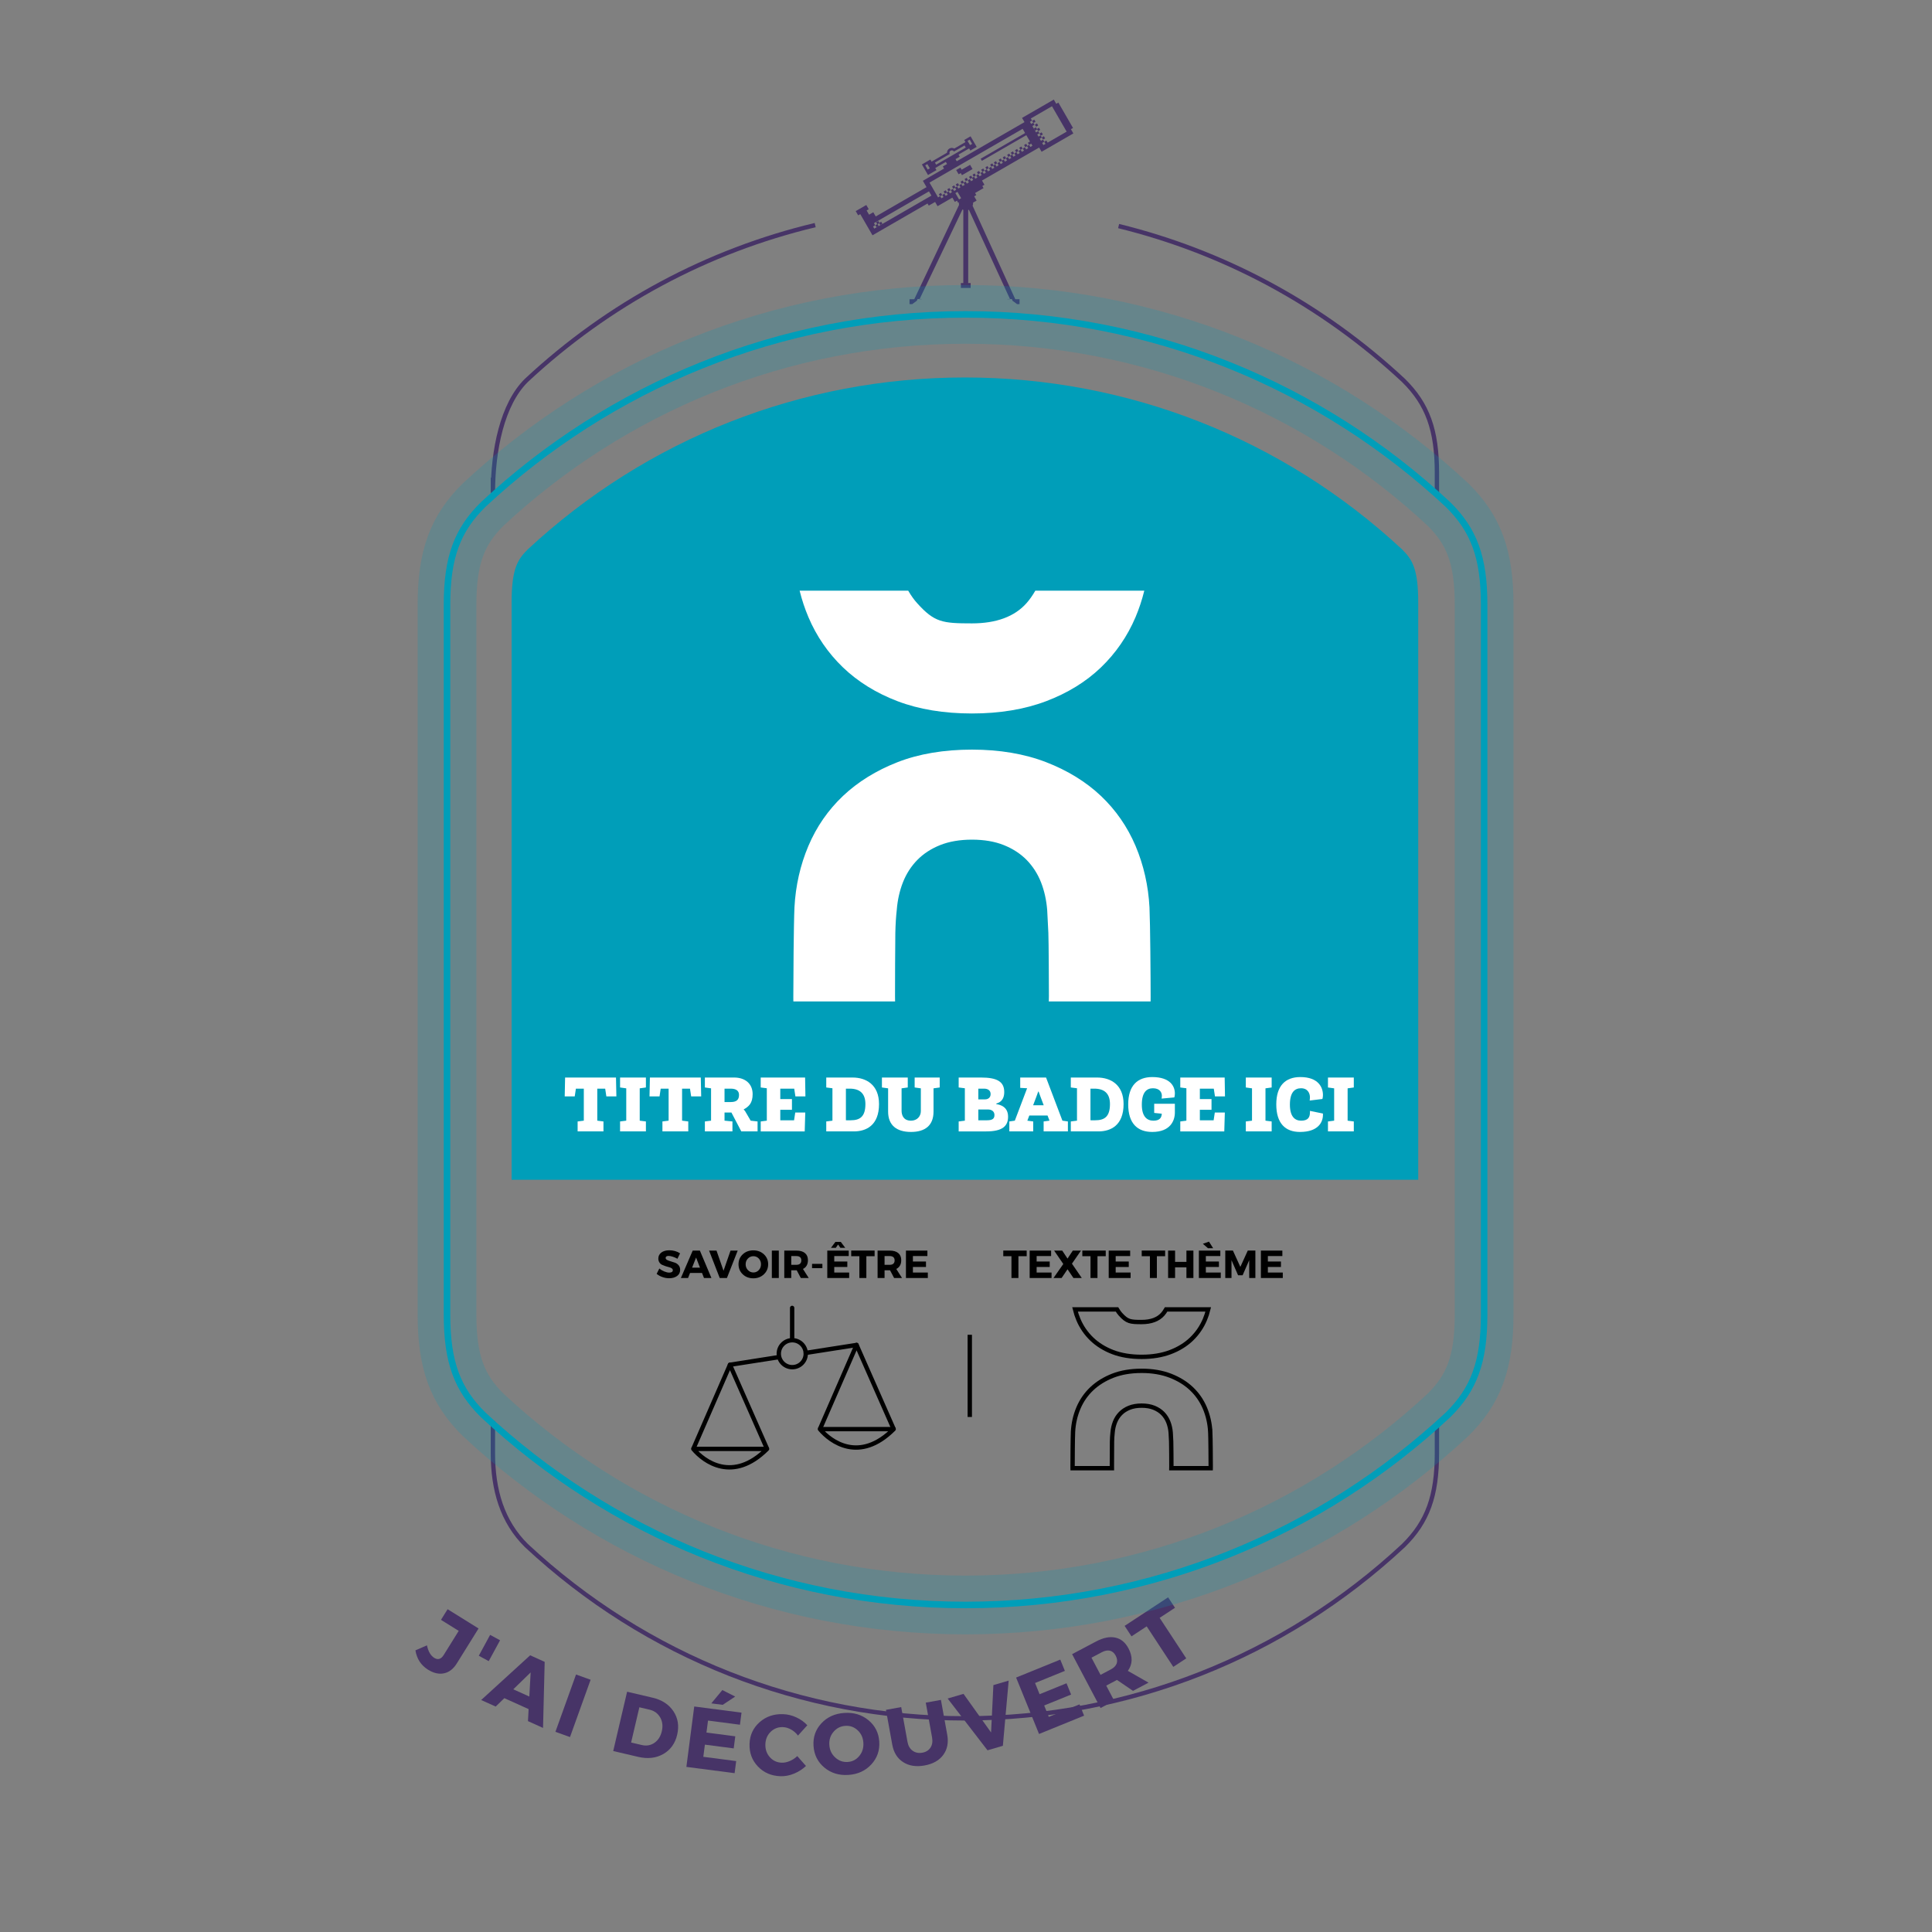 <?xml version="1.0" encoding="UTF-8" standalone="no"?>
<svg xmlns:dc="http://purl.org/dc/elements/1.1/"
  xmlns:cc="http://creativecommons.org/ns#"
  xmlns:rdf="http://www.w3.org/1999/02/22-rdf-syntax-ns#"
  xmlns:svg="http://www.w3.org/2000/svg"
  xmlns="http://www.w3.org/2000/svg"
  xmlns:xlink="http://www.w3.org/1999/xlink" version="1.1" x="0px" y="0px" width="100%" height="100%" viewBox="0 0 888.189 888.189" enable-background="new 0 0 850.394 841.89" xml:space="preserve" id="svg2303">
  <rect x="0" y="0" width="888.189" height="888.189" fill="#808080" stroke="none"/>
  <defs id="defs2307">
    <linearGradient y2="116.817" x2="420.564" y1="116.817" x1="257.767" gradientUnits="userSpaceOnUse" id="SVGID_1_">
      <stop id="stop2215" style="stop-color:#FFFFFF" offset="0" />
      <stop id="stop2217" style="stop-color:#8D7D9F" offset="0.452" />
      <stop id="stop2219" style="stop-color:#473467" offset="1" />
    </linearGradient>
    <linearGradient gradientTransform="matrix(-1,0,0,1,1066.576,0)" y2="116.817" x2="634.81" y1="116.817" x1="472.013" gradientUnits="userSpaceOnUse" id="SVGID_2_">
      <stop id="stop2224" style="stop-color:#FFFFFF" offset="0" />
      <stop id="stop2226" style="stop-color:#8D7D9F" offset="0.452" />
      <stop id="stop2228" style="stop-color:#473467" offset="1" />
    </linearGradient>
    <clipPath id="SVGID_2_-4">
      <use height="100%" width="100%" y="0" x="0" xlink:href="#SVGID_1_-0" overflow="visible" id="use122" />
    </clipPath>
    <clipPath id="SVGID_4_">
      <use height="100%" width="100%" y="0" x="0" xlink:href="#SVGID_3_" overflow="visible" id="use132" />
    </clipPath>
    <path id="SVGID_1_-0" d="m 404.664,50.394 c 1.172,3.438 3.039,6.252 4.836,8.439 l -19.805,17.313 c -3.164,-1.836 -6.135,-4.258 -8.674,-7.969 l -13.156,3.746 c 0,0 -1.5,20.816 0.125,20.816 1.625,0 20.75,-1.5 22,-1.5 1.25,0 37.625,-22.125 37.625,-22.125 l 13.875,-38 c 0,0 -0.625,-12.084 -1,-12.291 -0.375,-0.209 -36.375,17.006 -36.375,17.006 z" />
    <path id="SVGID_3_" d="m 453.475,81.825 c 1.949,-1.783 5.014,-5.445 6.551,-8.467 l 18.717,21.805 0.957,1.021 c -2.836,3.092 -6.361,5.285 -9.527,6.563 l 4.693,17.242 13.125,9.75 0.375,-10.625 c 0,0 -5.125,-47.875 -5.375,-48.25 -0.25,-0.375 -24.334,-23.75 -24.334,-23.75 0,0 -13.166,1.125 -13.166,1.5 0,0.375 -9.506,10 -9.506,10 l 5.662,19.625 z" />
    <clipPath id="SVGID_2_-4-8">
      <use id="use122-9" overflow="visible" xlink:href="#SVGID_1_-0" x="0" y="0" width="100%" height="100%" />
    </clipPath>
    <clipPath id="SVGID_4_-4">
      <use id="use132-1" overflow="visible" xlink:href="#SVGID_3_" x="0" y="0" width="100%" height="100%" />
    </clipPath>
    <path d="m 404.664,50.394 c 1.172,3.438 3.039,6.252 4.836,8.439 l -19.805,17.313 c -3.164,-1.836 -6.135,-4.258 -8.674,-7.969 l -13.156,3.746 c 0,0 -1.5,20.816 0.125,20.816 1.625,0 20.75,-1.5 22,-1.5 1.25,0 37.625,-22.125 37.625,-22.125 l 13.875,-38 c 0,0 -0.625,-12.084 -1,-12.291 -0.375,-0.209 -36.375,17.006 -36.375,17.006 z" id="path300" />
    <path d="m 453.475,81.825 c 1.949,-1.783 5.014,-5.445 6.551,-8.467 l 18.717,21.805 0.957,1.021 c -2.836,3.092 -6.361,5.285 -9.527,6.563 l 4.693,17.242 13.125,9.75 0.375,-10.625 c 0,0 -5.125,-47.875 -5.375,-48.25 -0.25,-0.375 -24.334,-23.75 -24.334,-23.75 0,0 -13.166,1.125 -13.166,1.5 0,0.375 -9.506,10 -9.506,10 l 5.662,19.625 z" id="path307" />
    <linearGradient y2="34.083" x2="419.225" y1="34.083" x1="256.428" gradientUnits="userSpaceOnUse" id="SVGID_1_-1" gradientTransform="translate(-0.529,-24.95)">
      <stop id="stop95" style="stop-color:#FFFFFF" offset="0" />
      <stop id="stop97" style="stop-color:#8D7D9F" offset="0.452" />
      <stop id="stop99" style="stop-color:#473467" offset="1" />
    </linearGradient>
    <linearGradient gradientTransform="matrix(-1,0,0,1,1066.047,-24.95)" y2="34.083" x2="636.148" y1="34.083" x1="473.352" gradientUnits="userSpaceOnUse" id="SVGID_2_-1">
      <stop id="stop104" style="stop-color:#FFFFFF" offset="0" />
      <stop id="stop106" style="stop-color:#8D7D9F" offset="0.452" />
      <stop id="stop108" style="stop-color:#473467" offset="1" />
    </linearGradient>
    <linearGradient gradientTransform="translate(-0.529,-24.95)" id="SVGID_1_-1-5" gradientUnits="userSpaceOnUse" x1="256.428" y1="34.083" x2="419.225" y2="34.083">
      <stop offset="0" style="stop-color:#FFFFFF" id="stop95-6" />
      <stop offset="0.452" style="stop-color:#8D7D9F" id="stop97-9" />
      <stop offset="1" style="stop-color:#473467" id="stop99-4" />
    </linearGradient>
    <linearGradient id="SVGID_2_-1-0" gradientUnits="userSpaceOnUse" x1="473.352" y1="34.083" x2="636.148" y2="34.083" gradientTransform="matrix(-1,0,0,1,1066.047,-24.95)">
      <stop offset="0" style="stop-color:#FFFFFF" id="stop104-4" />
      <stop offset="0.452" style="stop-color:#8D7D9F" id="stop106-9" />
      <stop offset="1" style="stop-color:#473467" id="stop108-8" />
    </linearGradient>
    <linearGradient gradientTransform="translate(0,-6)" id="SVGID_1_-6" gradientUnits="userSpaceOnUse" x1="275.5" y1="42.818" x2="438.297" y2="42.818">
      <stop offset="0" style="stop-color:#FFFFFF" id="stop111" />
      <stop offset="0.452" style="stop-color:#8D7D9F" id="stop113" />
      <stop offset="1" style="stop-color:#473467" id="stop115" />
    </linearGradient>
    <linearGradient id="SVGID_2_-2" gradientUnits="userSpaceOnUse" x1="482.625" y1="42.818" x2="645.422" y2="42.818" gradientTransform="matrix(-1,0,0,1,1094.923,-6)">
      <stop offset="0" style="stop-color:#FFFFFF" id="stop120" />
      <stop offset="0.452" style="stop-color:#8D7D9F" id="stop122" />
      <stop offset="1" style="stop-color:#473467" id="stop124" />
    </linearGradient>
    <linearGradient y2="42.818" x2="438.297" y1="42.818" x1="275.5" gradientUnits="userSpaceOnUse" id="SVGID_1_-6-5" gradientTransform="translate(0,-6)">
      <stop id="stop111-4" style="stop-color:#FFFFFF" offset="0" />
      <stop id="stop113-6" style="stop-color:#8D7D9F" offset="0.452" />
      <stop id="stop115-2" style="stop-color:#473467" offset="1" />
    </linearGradient>
    <linearGradient gradientTransform="matrix(-1,0,0,1,1094.923,-6)" y2="42.818" x2="645.422" y1="42.818" x1="482.625" gradientUnits="userSpaceOnUse" id="SVGID_2_-2-4">
      <stop id="stop120-0" style="stop-color:#FFFFFF" offset="0" />
      <stop id="stop122-0" style="stop-color:#8D7D9F" offset="0.452" />
      <stop id="stop124-0" style="stop-color:#473467" offset="1" />
    </linearGradient>
    <linearGradient y2="41.618" x2="419.768" y1="41.618" x1="256.971" gradientUnits="userSpaceOnUse" id="SVGID_1_-8" gradientTransform="translate(0,-28)">
      <stop id="stop105" style="stop-color:#FFFFFF" offset="0" />
      <stop id="stop107" style="stop-color:#8D7D9F" offset="0.452" />
      <stop id="stop109" style="stop-color:#473467" offset="1" />
    </linearGradient>
    <linearGradient gradientTransform="matrix(-1,0,0,1,1066.576,-28)" y2="41.618" x2="635.606" y1="41.618" x1="472.809" gradientUnits="userSpaceOnUse" id="SVGID_2_-8">
      <stop id="stop114" style="stop-color:#FFFFFF" offset="0" />
      <stop id="stop116" style="stop-color:#8D7D9F" offset="0.452" />
      <stop id="stop118" style="stop-color:#473467" offset="1" />
    </linearGradient>
    <linearGradient gradientTransform="translate(0,-28)" id="SVGID_1_-8-3" gradientUnits="userSpaceOnUse" x1="256.971" y1="41.618" x2="419.768" y2="41.618">
      <stop offset="0" style="stop-color:#FFFFFF" id="stop105-8" />
      <stop offset="0.452" style="stop-color:#8D7D9F" id="stop107-8" />
      <stop offset="1" style="stop-color:#473467" id="stop109-0" />
    </linearGradient>
    <linearGradient id="SVGID_2_-8-3" gradientUnits="userSpaceOnUse" x1="472.809" y1="41.618" x2="635.606" y2="41.618" gradientTransform="matrix(-1,0,0,1,1066.576,-28)">
      <stop offset="0" style="stop-color:#FFFFFF" id="stop114-2" />
      <stop offset="0.452" style="stop-color:#8D7D9F" id="stop116-4" />
      <stop offset="1" style="stop-color:#473467" id="stop118-3" />
    </linearGradient>
  </defs>
  <!-- <g id="layer1">
    <g style="display:inline;fill:#ffffff;stroke:none" id="filet_3_posture" transform="translate(79.039,28.749798)">
      <path id="path202-6" d="M 586.615,203.177 C 528.5,148.971 450.58,115.783 364.859,115.783 c -85.722,0 -163.64,33.188 -221.743,87.394 -11.891,11.699 -16.655,24.214 -16.655,46.113 v 326.302 c 0,21.887 4.765,34.42 16.655,46.127 58.104,54.189 136.021,87.375 221.743,87.375 85.721,0 163.641,-33.186 221.756,-87.375 11.896,-11.707 16.643,-24.24 16.643,-46.127 V 249.29 c -0.001,-21.899 -4.748,-34.414 -16.643,-46.113 z" stroke-miterlimit="10" stroke-width="3" stroke="#009eb9" fill="none" clip-rule="evenodd" fill-rule="evenodd" style="fill:#ffffff;stroke:none" />
    </g>
  </g> -->
  <g id="layer26" style="display:inline">
    <g id="texte_posture">
      <g id="g28">
        <path fill="#473467" d="m 220.005,748.648 -10.018,16.098 c -1.564,2.514 -3.513,4.018 -5.847,4.512 -2.334,0.496 -4.78,-0.053 -7.338,-1.645 -3.238,-2.016 -5.177,-4.98 -5.817,-8.898 l 5.299,-2.309 c 0.599,2.824 1.714,4.742 3.344,5.756 1.698,1.057 3.152,0.613 4.364,-1.336 l 6.89,-11.07 -8.15,-5.072 3.043,-4.891 z" id="path2" />
        <path fill="#473467" d="m 224.678,763.67 -4.569,-2.482 5.214,-9.594 4.569,2.482 z" id="path4" />
        <path fill="#473467" d="m 243.02,785.719 -11.158,-5.031 -3.981,3.863 -6.672,-3.008 22.523,-20.559 6.672,3.01 -0.755,30.375 -6.928,-3.125 z m 0.323,-5.778 0.613,-11.088 -7.979,7.766 z" id="path6" />
        <path fill="#473467" d="m 262.042,798.572 -6.7,-2.41 9.476,-26.348 6.7,2.41 z" id="path8" />
        <path fill="#473467" d="m 288.297,777.727 11.723,2.746 c 4.284,1.004 7.475,3.08 9.572,6.227 2.097,3.148 2.671,6.748 1.723,10.799 -0.943,4.023 -3.074,6.982 -6.393,8.875 -3.319,1.893 -7.173,2.326 -11.561,1.299 l -11.45,-2.684 z m 5.637,7.154 -3.795,16.201 4.946,1.158 c 2.129,0.5 4.05,0.162 5.763,-1.012 1.712,-1.174 2.849,-2.955 3.408,-5.344 0.559,-2.389 0.303,-4.51 -0.769,-6.363 -1.073,-1.854 -2.712,-3.037 -4.919,-3.555 z" id="path10" />
        <path fill="#473467" d="m 340.172,792.9 -14.676,-1.91 -0.717,5.514 13.249,1.725 -0.723,5.553 -13.248,-1.723 -0.728,5.592 15.113,1.967 -0.723,5.553 -22.173,-2.885 3.612,-27.766 21.737,2.828 z m -2.188,-12.951 -5.739,3.813 -5.236,-0.682 5.071,-6.117 z" id="path12" />
        <path fill="#473467" d="m 360.027,788.041 c 2.079,0.072 4.109,0.57 6.092,1.492 1.982,0.922 3.655,2.127 5.019,3.615 l -4.287,4.734 c -0.868,-1.15 -1.923,-2.074 -3.166,-2.771 -1.244,-0.695 -2.492,-1.066 -3.744,-1.109 -2.212,-0.076 -4.091,0.639 -5.638,2.146 -1.547,1.507 -2.359,3.408 -2.438,5.699 -0.081,2.346 0.597,4.33 2.035,5.953 1.438,1.625 3.263,2.475 5.475,2.551 1.172,0.041 2.402,-0.209 3.688,-0.752 1.286,-0.543 2.439,-1.303 3.461,-2.281 l 4.005,4.541 c -1.572,1.492 -3.408,2.67 -5.505,3.531 -2.098,0.861 -4.173,1.256 -6.225,1.186 -4.211,-0.146 -7.668,-1.639 -10.372,-4.48 -2.703,-2.842 -3.984,-6.314 -3.842,-10.42 0.139,-4.023 1.681,-7.34 4.626,-9.945 2.948,-2.608 6.552,-3.836 10.816,-3.69 z" id="path14" />
        <path fill="#473467" d="m 388.123,787.48 c 4.336,-0.297 8.033,0.809 11.091,3.313 3.058,2.506 4.724,5.779 4.999,9.824 0.277,4.07 -0.935,7.574 -3.635,10.512 -2.7,2.936 -6.205,4.551 -10.516,4.844 -4.31,0.295 -7.994,-0.824 -11.053,-3.355 -3.059,-2.531 -4.729,-5.846 -5.008,-9.943 -0.276,-4.07 0.93,-7.547 3.621,-10.43 2.69,-2.884 6.19,-4.472 10.501,-4.765 z m 0.484,5.94 c -2.182,0.148 -3.99,1.068 -5.425,2.756 -1.436,1.688 -2.073,3.703 -1.914,6.043 0.159,2.342 1.072,4.264 2.738,5.768 1.666,1.504 3.576,2.182 5.731,2.035 2.154,-0.146 3.929,-1.076 5.322,-2.787 1.394,-1.713 2.012,-3.738 1.852,-6.08 -0.159,-2.342 -1.045,-4.252 -2.655,-5.732 -1.611,-1.482 -3.494,-2.15 -5.649,-2.003 z" id="path16" />
        <path fill="#473467" d="m 432.568,781.488 2.893,15.98 c 0.66,3.648 0.056,6.744 -1.814,9.291 -1.869,2.549 -4.732,4.17 -8.59,4.869 -3.884,0.703 -7.167,0.193 -9.85,-1.531 -2.684,-1.723 -4.355,-4.408 -5.016,-8.055 l -2.893,-15.98 7.006,-1.268 2.893,15.98 c 0.333,1.836 1.129,3.203 2.389,4.1 1.26,0.897 2.742,1.189 4.449,0.881 1.678,-0.303 2.926,-1.084 3.742,-2.344 0.814,-1.258 1.055,-2.818 0.717,-4.682 l -2.893,-15.98 z" id="path18" />
        <path fill="#473467" d="m 461.045,802.584 -7.062,2.072 -18.326,-23.803 7.292,-2.141 12.673,17.75 1.067,-21.783 7.023,-2.061 z" id="path20" />
        <path fill="#473467" d="m 489.547,768.148 -13.71,5.574 2.093,5.15 12.377,-5.031 2.108,5.188 -12.377,5.031 2.124,5.225 14.118,-5.738 2.109,5.188 -20.715,8.42 -10.543,-25.939 20.307,-8.254 z" id="path22" />
        <path fill="#473467" d="m 520.869,777.332 -7.357,-5.025 -0.178,0.094 -4.775,2.521 3.68,6.969 -6.296,3.324 -13.073,-24.76 11.07,-5.848 c 3.277,-1.73 6.209,-2.318 8.791,-1.768 2.583,0.551 4.604,2.205 6.06,4.965 2.017,3.82 1.921,7.264 -0.29,10.33 l 9.514,5.426 z m -14.925,-7.361 4.775,-2.521 c 1.367,-0.723 2.248,-1.625 2.642,-2.707 0.394,-1.082 0.248,-2.271 -0.438,-3.57 -0.672,-1.273 -1.56,-2.039 -2.662,-2.303 -1.104,-0.26 -2.34,-0.031 -3.707,0.691 l -4.775,2.521 z" id="path24" />
        <path fill="#473467" d="m 540.173,739.139 -7.055,4.633 12.229,18.625 -5.953,3.906 -12.228,-18.623 -6.988,4.588 -3.161,-4.814 19.995,-13.129 z" id="path26" />
      </g>
    </g>
  </g>
  <g id="layer25" style="display:inline">
    <g style="display:inline" id="filet_separation_theme" transform="translate(79.039,28.75)">
      <line id="line31" y2="622.668" x2="366.795" y1="584.885" x1="366.795" stroke-miterlimit="10" stroke-width="2" stroke="#000000" fill="none" />
    </g>
  </g>
  <g id="layer24" style="display:inline">
    <g style="display:inline" id="picto_theme" transform="translate(79.039,28.75)">
      <g id="g38">
        <path id="path34" d="m 422.882,586.854 c 2.643,2.537 5.906,4.559 9.697,6.002 3.789,1.445 8.236,2.178 13.221,2.178 4.916,0 9.348,-0.732 13.17,-2.178 3.823,-1.443 7.104,-3.463 9.746,-6.002 2.646,-2.541 4.717,-5.553 6.154,-8.945 0.629,-1.488 1.151,-3.066 1.555,-4.697 H 457.06 c -0.51,0.879 -1.025,1.607 -1.57,2.223 -2.111,2.379 -5.37,3.588 -9.689,3.588 -5.246,0 -6.665,-0.176 -9.738,-3.586 -0.556,-0.613 -1.064,-1.324 -1.592,-2.225 h -19.299 c 0.401,1.625 0.926,3.203 1.559,4.695 1.437,3.398 3.507,6.407 6.151,8.947 z" stroke-miterlimit="10" stroke-width="2" stroke="#000000" fill="none" />
        <path id="path36" d="m 477.347,629.49 c -0.203,-3.844 -1.037,-7.52 -2.477,-10.922 -1.438,-3.389 -3.507,-6.377 -6.152,-8.883 -2.642,-2.502 -5.923,-4.521 -9.751,-6.002 -3.826,-1.477 -8.256,-2.227 -13.167,-2.227 -4.979,0 -9.426,0.75 -13.219,2.227 -3.795,1.482 -7.059,3.502 -9.701,6.002 -2.644,2.502 -4.713,5.492 -6.15,8.883 -1.44,3.398 -2.275,7.072 -2.478,10.924 -0.141,3.043 -0.203,12.773 -0.203,15.961 0,0.236 0.003,0.461 0.007,0.689 l 0.002,0.072 h 18.076 l -0.002,-0.137 c -0.004,-0.275 -0.009,-0.551 -0.009,-0.834 0,-1.51 0.018,-9.703 0.054,-11.221 0.037,-1.574 0.121,-2.906 0.256,-4.074 0.138,-1.756 0.508,-3.416 1.1,-4.918 0.596,-1.506 1.449,-2.836 2.541,-3.951 1.09,-1.117 2.459,-2.012 4.063,-2.654 1.604,-0.642 3.51,-0.969 5.663,-0.969 2.152,0 4.057,0.326 5.662,0.969 1.602,0.643 2.971,1.535 4.067,2.652 1.088,1.119 1.94,2.447 2.536,3.951 0.59,1.502 0.961,3.16 1.101,4.936 0.069,1.199 0.138,2.545 0.208,4.049 0.065,1.523 0.098,9.719 0.098,11.23 0,0.248 -0.006,0.49 -0.014,0.732 -0.002,0.078 -0.004,0.156 -0.006,0.238 h 18.093 l 10e-4,-0.092 c 0.004,-0.221 0.007,-0.439 0.007,-0.67 0,-3.422 -0.069,-12.982 -0.206,-15.961 z" stroke-miterlimit="10" stroke-width="2" stroke="#000000" fill="none" />
      </g>
    </g>
  </g>
  <g id="layer23" style="display:inline">
    <g style="display:inline" id="texte_picto_theme" transform="translate(79.039,28.75)">
      <g id="g61">
        <path id="path41" d="m 392.955,548.756 h -3.799 v 10.025 h -3.203 v -10.025 h -3.762 v -2.593 h 10.764 z" />
        <path id="path43" d="m 404.187,548.701 h -6.66 v 2.502 h 6.012 v 2.52 h -6.012 v 2.539 h 6.857 v 2.52 h -10.063 v -12.6 h 9.865 v 2.519 z" />
        <path id="path45" d="m 413.762,552.193 4.519,6.588 h -3.834 l -2.719,-4.014 -2.718,4.014 h -3.726 l 4.5,-6.443 -4.213,-6.156 h 3.727 l 2.43,3.672 2.43,-3.672 h 3.763 z" />
        <path id="path47" d="m 429.296,548.756 h -3.799 v 10.025 h -3.203 v -10.025 h -3.762 v -2.593 h 10.764 z" />
        <path id="path49" d="m 440.528,548.701 h -6.66 v 2.502 h 6.013 v 2.52 h -6.013 v 2.539 h 6.858 v 2.52 h -10.063 v -12.6 h 9.864 v 2.519 z" />
        <path id="path51" d="m 456.602,548.756 h -3.798 v 10.025 H 449.6 v -10.025 h -3.763 v -2.593 h 10.765 z" />
        <path id="path53" d="m 469.597,558.781 h -3.203 v -4.896 h -5.221 v 4.896 h -3.204 v -12.6 h 3.204 v 5.184 h 5.221 v -5.184 h 3.203 z" />
        <path id="path55" d="m 481.982,548.701 h -6.66 v 2.502 h 6.012 v 2.52 h -6.012 v 2.539 h 6.857 v 2.52 h -10.063 v -12.6 h 9.865 v 2.519 z m -3.313,-3.618 h -2.376 l -2.34,-2.034 2.808,-0.99 z" />
        <path id="path57" d="m 498.091,558.781 h -2.826 l -0.018,-8.189 -3.023,6.93 h -2.088 l -3.024,-6.93 v 8.189 h -2.862 v -12.618 h 3.51 l 3.42,7.507 3.42,-7.507 h 3.492 v 12.618 z" />
        <path id="path59" d="m 510.494,548.701 h -6.66 v 2.502 h 6.012 v 2.52 h -6.012 v 2.539 h 6.857 v 2.52 h -10.063 v -12.6 h 9.865 v 2.519 z" />
      </g>
    </g>
  </g>
  <g id="layer22" style="display:inline">
    <g style="display:inline" id="picto_categorie" transform="translate(79.039,28.75)">
      <g id="g80">
        <circle id="circle64" r="6.194" cy="593.58" cx="285.188" stroke-miterlimit="10" stroke-width="2" stroke="#000000" fill="none" />
        <path id="path66" d="m 331.806,628.246 h -33.904 c 4.89,5.867 18.202,15.701 33.904,0 z" stroke-miterlimit="10" stroke-linejoin="round" stroke-width="2" stroke="#000000" fill="none" />
        <polyline id="polyline68" points="    331.806,628.246 314.746,589.561 297.902,628.246   " stroke-miterlimit="10" stroke-linejoin="round" stroke-width="2" stroke="#000000" fill="none" />
        <path id="path70" d="m 273.6,637.35 h -33.905 c 4.89,5.869 18.203,15.703 33.905,0 z" stroke-miterlimit="10" stroke-linejoin="round" stroke-width="2" stroke="#000000" fill="none" />
        <polyline id="polyline72" points="273.6,637.35     256.539,598.664 239.695,637.35   " stroke-miterlimit="10" stroke-linejoin="round" stroke-width="2" stroke="#000000" fill="none" />
        <line id="line74" y2="589.561" x2="314.746" y1="593.213" x1="291.392" stroke-miterlimit="10" stroke-linejoin="round" stroke-linecap="round" stroke-width="2" stroke="#000000" fill="none" />
        <line id="line76" y2="595.156" x2="278.965" y1="598.664" x1="256.539" stroke-miterlimit="10" stroke-linejoin="round" stroke-linecap="round" stroke-width="2" stroke="#000000" fill="none" />
        <line id="line78" y2="586.658" x2="285.133" y1="572.531" x1="285.133" stroke-miterlimit="10" stroke-linecap="round" stroke-width="2" stroke="#000000" fill="none" />
      </g>
    </g>
  </g>
  <g id="layer21" style="display:inline">
    <g style="display:inline" id="texte_picto_categorie" transform="translate(79.039,28.75)">
      <g id="g105">
        <path id="path83" d="m 228.635,546.037 c 1.884,0 3.54,0.469 4.968,1.404 l -1.206,2.502 c -0.66,-0.384 -1.368,-0.699 -2.124,-0.945 -0.756,-0.246 -1.393,-0.369 -1.908,-0.369 -0.924,0 -1.386,0.307 -1.386,0.918 0,0.396 0.228,0.715 0.684,0.955 0.456,0.239 1.011,0.446 1.665,0.62 0.654,0.175 1.308,0.384 1.962,0.63 0.654,0.246 1.209,0.646 1.665,1.197 0.456,0.553 0.684,1.248 0.684,2.088 0,1.213 -0.474,2.157 -1.422,2.835 -0.948,0.679 -2.154,1.017 -3.618,1.017 -1.044,0 -2.076,-0.18 -3.096,-0.539 -1.021,-0.36 -1.908,-0.852 -2.664,-1.477 l 1.242,-2.466 c 0.636,0.552 1.386,1.005 2.25,1.358 0.864,0.354 1.632,0.531 2.304,0.531 0.516,0 0.918,-0.092 1.206,-0.279 0.288,-0.186 0.432,-0.459 0.432,-0.818 0,-0.348 -0.166,-0.639 -0.495,-0.873 -0.33,-0.234 -0.741,-0.408 -1.233,-0.521 -0.492,-0.114 -1.026,-0.268 -1.602,-0.459 -0.576,-0.192 -1.11,-0.402 -1.602,-0.631 -0.492,-0.228 -0.903,-0.59 -1.233,-1.088 -0.331,-0.498 -0.495,-1.096 -0.495,-1.791 0,-1.152 0.459,-2.074 1.377,-2.764 0.918,-0.69 2.133,-1.035 3.645,-1.035 z" />
        <path id="path85" d="m 243.701,556.459 h -5.508 l -0.918,2.322 h -3.294 l 5.436,-12.6 h 3.294 l 5.31,12.6 h -3.42 z m -0.936,-2.43 -1.8,-4.662 -1.836,4.662 z" />
        <path id="path87" d="m 255.149,558.781 h -3.312 l -4.896,-12.6 h 3.42 l 3.222,9.27 3.222,-9.27 h 3.294 z" />
        <path id="path89" d="m 267.281,546.073 c 1.956,0 3.582,0.609 4.878,1.827 1.296,1.218 1.944,2.738 1.944,4.563 0,1.836 -0.651,3.373 -1.953,4.608 -1.302,1.235 -2.925,1.854 -4.869,1.854 -1.944,0 -3.564,-0.615 -4.86,-1.846 -1.296,-1.229 -1.944,-2.769 -1.944,-4.617 0,-1.836 0.648,-3.359 1.944,-4.572 1.296,-1.21 2.916,-1.817 4.86,-1.817 z m 0.036,2.683 c -0.984,0 -1.824,0.356 -2.52,1.07 -0.696,0.715 -1.044,1.6 -1.044,2.655 0,1.055 0.351,1.946 1.053,2.673 0.702,0.727 1.539,1.089 2.511,1.089 0.972,0 1.797,-0.362 2.475,-1.089 0.678,-0.727 1.017,-1.617 1.017,-2.673 0,-1.056 -0.339,-1.94 -1.017,-2.655 -0.678,-0.714 -1.503,-1.07 -2.475,-1.07 z" />
        <path id="path91" d="m 278.999,558.781 h -3.204 v -12.6 h 3.204 z" />
        <path id="path93" d="m 289.114,558.781 -1.872,-3.546 h -0.09 -2.43 v 3.546 h -3.204 v -12.6 h 5.634 c 1.668,0 2.958,0.381 3.87,1.143 0.912,0.762 1.368,1.846 1.368,3.249 0,1.944 -0.762,3.294 -2.286,4.05 l 2.646,4.158 z m -4.392,-6.066 h 2.43 c 0.696,0 1.236,-0.174 1.62,-0.521 0.384,-0.348 0.576,-0.852 0.576,-1.512 0,-0.648 -0.192,-1.141 -0.576,-1.477 -0.384,-0.336 -0.924,-0.504 -1.62,-0.504 h -2.43 z" />
        <path id="path95" d="m 299.033,554.245 h -4.752 v -1.962 h 4.752 z" />
        <path id="path97" d="m 311.146,548.701 h -6.66 v 2.502 h 6.012 v 2.52 h -6.012 v 2.539 h 6.858 v 2.52 h -10.062 v -12.6 h 9.864 z m -1.62,-3.798 h -2.232 l -1.044,-1.53 -1.044,1.53 h -2.232 l 2.034,-2.718 h 2.484 z" />
        <path id="path99" d="m 323.044,548.756 h -3.798 v 10.025 h -3.204 v -10.025 h -3.762 v -2.593 h 10.764 z" />
        <path id="path101" d="m 332.008,558.781 -1.872,-3.546 h -0.09 -2.43 v 3.546 h -3.204 v -12.6 h 5.634 c 1.668,0 2.958,0.381 3.87,1.143 0.912,0.762 1.368,1.846 1.368,3.249 0,1.944 -0.762,3.294 -2.286,4.05 l 2.646,4.158 z m -4.392,-6.066 h 2.43 c 0.696,0 1.236,-0.174 1.62,-0.521 0.384,-0.348 0.576,-0.852 0.576,-1.512 0,-0.648 -0.192,-1.141 -0.576,-1.477 -0.384,-0.336 -0.924,-0.504 -1.62,-0.504 h -2.43 z" />
        <path id="path103" d="m 347.308,548.701 h -6.66 v 2.502 h 6.012 v 2.52 h -6.012 v 2.539 h 6.858 v 2.52 h -10.062 v -12.6 h 9.864 z" />
      </g>
    </g>
  </g>
  <g id="layer20" style="display:inline">
    <g style="display:inline" id="fond_categorie" transform="translate(79.039,28.75)">
      <path id="path108" d="M 572.954,513.621 V 248.289 c 0,-15.717 -2.794,-19.87 -7.415,-24.461 -54.804,-50.974 -126.165,-79.044 -200.982,-79.044 -74.821,0 -146.177,28.068 -200.97,79.041 -4.63,4.604 -7.43,8.764 -7.43,24.464 v 265.333 h 416.797 z" fill="#009eb9" clip-rule="evenodd" fill-rule="evenodd" />
    </g>
  </g>
  <g id="layer19" style="display:inline">
    <g style="display:inline" id="picto_posture" transform="translate(79.039,28.75)">
      <g id="g187">
        <g id="g185">
          <g id="g183">
            <g id="g181">
              <g id="g179">
                <polygon id="polygon111" points="385.316,108.817 385.275,108.729 384.044,108.729 384.044,108.817 " fill="#473467" />
                <polygon id="polygon113" points="344.712,108.729 343.727,108.729 343.685,108.817 344.712,108.817 " fill="#473467" />
                <rect id="rect115" height="1.124" width="1.123" fill="#473467" transform="matrix(0.866,-0.5,0.5,0.866,39.695,201.822)" y="26.328" x="395.631" />
                <rect id="rect117" height="1.124" width="1.124" fill="#473467" transform="matrix(0.5,0.866,-0.866,0.5,223.798,-329.748)" y="28.275" x="396.754" />
                <rect id="rect119" height="1.124" width="1.124" fill="#473467" transform="matrix(-0.866,0.5,-0.5,-0.866,755.9,-141.611)" y="29.81" x="396.343" />
                <rect id="rect121" height="1.124" width="1.124" fill="#473467" transform="matrix(0.866,-0.5,0.5,0.866,37.974,203.312)" y="30.221" x="397.878" />
                <rect id="rect123" height="1.124" width="1.123" fill="#473467" transform="matrix(0.866,-0.5,0.5,0.866,37.226,204.292)" y="32.168" x="399.002" />
                <rect id="rect125" height="1.124" width="1.124" fill="#473467" transform="matrix(0.866,-0.5,0.5,0.866,36.329,204.957)" y="34.114" x="400.125" />
                <rect id="rect127" height="1.124" width="1.124" fill="#473467" transform="matrix(0.5,0.866,-0.866,0.5,227.081,-243.163)" y="74.458" x="323.504" />
                <rect id="rect129" height="1.124" width="1.123" fill="#473467" transform="matrix(0.866,-0.5,0.5,0.866,6.763,172.194)" y="72.924" x="323.916" />
                <rect id="rect131" height="1.123" width="1.124" fill="#473467" transform="matrix(0.5,0.866,-0.866,0.5,226.842,-245.338)" y="73.335" x="325.451" />
                <rect id="rect133" height="1.124" width="1.124" fill="#473467" transform="matrix(-0.5,-0.866,0.866,-0.5,477.492,397.104)" y="60.11" x="352.851" />
                <rect id="rect135" height="1.123" width="1.124" fill="#473467" transform="matrix(-0.5,-0.866,0.866,-0.5,481.638,397.009)" y="58.987" x="354.797" />
                <rect id="rect137" height="1.124" width="1.124" fill="#473467" transform="matrix(-0.5,-0.866,0.866,-0.5,485.276,397.104)" y="57.863" x="356.743" />
                <rect id="rect139" height="1.123" width="1.124" fill="#473467" transform="matrix(-0.5,-0.866,0.866,-0.5,489.424,397.007)" y="56.74" x="358.689" />
                <rect id="rect141" height="1.124" width="1.124" fill="#473467" transform="matrix(-0.5,-0.866,0.866,-0.5,493.061,397.105)" y="55.616" x="360.636" />
                <rect id="rect143" height="1.123" width="1.124" fill="#473467" transform="matrix(-0.5,-0.866,0.866,-0.5,497.211,397.005)" y="54.492" x="362.582" />
                <rect id="rect145" height="1.125" width="1.123" fill="#473467" transform="matrix(-0.499,-0.867,0.867,-0.499,500.589,397.209)" y="53.368" x="364.53" />
                <rect id="rect147" height="1.123" width="1.124" fill="#473467" transform="matrix(-0.5,-0.866,0.866,-0.5,504.997,397.003)" y="52.244" x="366.475" />
                <rect id="rect149" height="1.124" width="1.124" fill="#473467" transform="matrix(-0.5,-0.866,0.866,-0.5,508.557,397.138)" y="51.12" x="368.422" />
                <rect id="rect151" height="1.123" width="1.124" fill="#473467" transform="matrix(-0.5,-0.866,0.866,-0.5,512.524,397.108)" y="49.997" x="370.368" />
                <rect id="rect153" height="1.124" width="1.124" fill="#473467" transform="matrix(-0.5,-0.866,0.866,-0.5,516.416,397.109)" y="48.873" x="372.315" />
                <rect id="rect155" height="1.124" width="1.124" fill="#473467" transform="matrix(-0.5,-0.866,0.866,-0.5,520.309,397.109)" y="47.749" x="374.261" />
                <rect id="rect157" height="1.123" width="1.124" fill="#473467" transform="matrix(-0.5,-0.866,0.866,-0.5,524.465,396.998)" y="46.626" x="376.207" />
                <rect id="rect159" height="1.124" width="1.124" fill="#473467" transform="matrix(-0.5,-0.866,0.866,-0.5,528.094,397.11)" y="45.502" x="378.154" />
                <rect id="rect161" height="1.123" width="1.124" fill="#473467" transform="matrix(-0.5,-0.866,0.866,-0.5,532.251,396.996)" y="44.378" x="380.1" />
                <rect id="rect163" height="1.124" width="1.124" fill="#473467" transform="matrix(-0.5,-0.866,0.866,-0.5,536.068,397.029)" y="43.254" x="382.046" />
                <rect id="rect165" height="1.123" width="1.124" fill="#473467" transform="matrix(-0.5,-0.866,0.866,-0.5,540.037,396.994)" y="42.131" x="383.992" />
                <rect id="rect167" height="1.124" width="1.124" fill="#473467" transform="matrix(-0.5,-0.866,0.866,-0.5,543.664,397.112)" y="41.007" x="385.94" />
                <rect id="rect169" height="1.123" width="1.124" fill="#473467" transform="matrix(-0.5,-0.866,0.866,-0.5,547.556,397.112)" y="39.884" x="387.885" />
                <rect id="rect171" height="1.124" width="1.124" fill="#473467" transform="matrix(-0.5,-0.866,0.866,-0.5,551.449,397.113)" y="38.759" x="389.832" />
                <rect id="rect173" height="1.124" width="1.124" fill="#473467" transform="matrix(-0.5,-0.866,0.866,-0.5,555.611,396.99)" y="37.636" x="391.778" />
                <polygon id="polygon175" points="362.487,48.296 360.541,49.42 361.665,51.367 362.638,50.805 363.199,51.778 368.066,48.969 366.942,47.022 363.048,49.27 " fill="#473467" />
                <path id="path177" d="m 413.284,30.647 0.974,-0.562 -6.742,-11.678 -0.974,0.562 -1.124,-1.946 -14.598,8.428 1.123,1.946 -31.142,17.98 -0.562,-0.973 1.946,-1.124 -0.562,-0.973 4.865,-2.81 0.563,0.973 2.919,-1.686 -2.81,-4.866 -2.919,1.686 0.562,0.973 -5.136,2.965 c -0.672,-0.384 -1.52,-0.42 -2.238,-0.005 -0.719,0.415 -1.112,1.167 -1.114,1.941 l -7.082,4.089 -0.563,-0.973 -3.893,2.248 2.81,4.866 3.893,-2.248 -0.562,-0.973 4.865,-2.809 0.563,0.973 -1.947,1.124 0.563,0.973 4.782,-2.761 -14.515,8.379 1.686,2.92 -23.355,13.485 -1.124,-1.947 -1.946,1.124 -1.124,-1.946 0.974,-0.562 -1.124,-1.946 -4.866,2.809 1.124,1.946 0.973,-0.562 1.124,1.946 1.123,1.946 3.372,5.839 25.303,-14.609 0.562,0.973 2.92,-1.686 1.123,1.946 6.813,-3.933 1.125,1.947 0.973,-0.562 0.562,0.973 0.364,-0.21 c -0.021,0.149 -0.045,0.296 -0.045,0.451 0,0.255 0.035,0.5 0.091,0.739 l -20.592,43.368 h -2.168 v 2.247 h 1.259 l 2.112,-1.567 0.311,-0.769 h 0.951 l 19.702,-41.182 c 0.126,0.071 0.252,0.143 0.387,0.197 v 33.629 h -1.123 v 2.248 h 1.123 2.248 1.124 v -2.248 h -1.124 V 67.804 c 0.106,-0.036 0.214,-0.068 0.315,-0.113 l 18.896,41.038 h 0.869 l 0.283,0.769 2.111,1.567 h 1.124 v -2.247 h -1.952 L 368.096,65.85 c 0.133,-0.356 0.216,-0.737 0.216,-1.14 0,-0.102 -0.021,-0.197 -0.03,-0.296 l 1.66,-0.958 -1.124,-1.946 0.974,-0.562 -0.562,-0.973 3.893,-2.248 -0.563,-0.973 0.974,-0.562 -1.124,-1.947 26.276,-15.17 1.124,1.947 14.598,-8.428 z m -65.847,18.553 -1.123,-1.946 0.973,-0.562 1.124,1.946 z m 19.314,-13.746 1.123,1.946 -0.973,0.562 -1.124,-1.946 z m -7.635,7.003 v 0 0 l -7.786,4.495 -0.561,-0.973 6.812,-3.933 c -0.31,-0.537 -0.126,-1.225 0.411,-1.535 0.538,-0.31 1.225,-0.126 1.535,0.412 l 4.866,-2.81 0.562,0.973 z m -36.229,33.893 -0.562,-0.973 0.973,-0.562 -0.562,-0.973 -0.974,0.562 26.276,-15.17 1.124,1.946 z m 38.968,-13.415 -1.686,-2.919 0.973,-0.562 1.661,2.875 c -0.05,0.046 -0.097,0.092 -0.144,0.142 z m 32.787,-24.121 -0.562,-0.973 -0.973,0.562 0.562,0.973 -0.973,0.562 -0.563,-0.974 -0.973,0.562 0.562,0.973 -0.974,0.562 -0.562,-0.973 -0.974,0.562 0.563,0.973 -0.974,0.562 -0.562,-0.973 -0.973,0.562 0.561,0.973 -0.973,0.562 -0.562,-0.973 -0.974,0.562 0.563,0.974 -0.974,0.562 -0.562,-0.973 -0.973,0.562 0.561,0.973 -0.973,0.562 -0.562,-0.973 -0.974,0.562 0.563,0.973 -0.974,0.562 -0.562,-0.973 -0.974,0.562 0.562,0.973 -0.973,0.562 -0.563,-0.974 -0.973,0.562 0.562,0.973 -0.973,0.562 -0.562,-0.973 -0.974,0.562 0.562,0.973 -0.973,0.562 -0.563,-0.973 -0.973,0.562 0.562,0.973 -0.974,0.562 -0.562,-0.973 -0.974,0.562 0.563,0.974 -0.973,0.562 -0.563,-0.973 -0.973,0.562 0.562,0.973 -0.974,0.562 -0.562,-0.973 -0.974,0.562 0.563,0.973 -0.974,0.562 -0.562,-0.973 -0.973,0.562 0.562,0.973 -0.974,0.562 -0.563,-0.974 -0.973,0.562 0.563,0.973 -0.974,0.562 -0.562,-0.973 -0.974,0.562 0.562,0.973 -0.973,0.562 -0.563,-0.973 -0.973,0.562 0.563,0.973 -0.974,0.562 -0.562,-0.973 -0.974,0.562 0.562,0.974 -0.973,0.562 -0.563,-0.973 -0.973,0.562 0.563,0.973 -0.974,0.562 -0.562,-0.974 -0.974,0.562 0.562,0.973 -0.973,0.562 -0.563,-0.973 -0.973,0.562 0.562,0.973 v 0 l -4.495,-7.786 42.82,-24.722 1.124,1.946 -20.437,11.799 0.562,0.973 20.437,-11.799 1.686,2.919 -0.973,0.562 0.562,0.973 0.974,-0.562 0.562,0.973 z m 7.937,-1.986 -0.562,-0.973 -0.974,0.562 0.562,0.973 -0.973,0.562 -0.562,-0.973 0.973,-0.562 -0.562,-0.973 -0.974,0.562 0.031,0.053 -0.91,-1.577 0.317,0.55 0.973,-0.562 -0.562,-0.973 -0.974,0.562 -0.562,-0.973 0.974,-0.562 -0.563,-0.973 -0.973,0.562 -1.686,-2.919 0.973,-0.562 -0.562,-0.973 -0.974,0.562 -0.562,-0.973 0.974,-0.562 -0.563,-0.973 -0.973,0.562 10.705,-6.181 6.742,11.678 z" fill="#473467" />
              </g>
            </g>
          </g>
        </g>
      </g>
    </g>
  </g>
  <g id="layer18" style="display:inline">
    <g style="display:inline" id="filet_1_categorie" transform="translate(79.039,28.75)">
      <g id="g194">
        <path id="path190" d="m 295.717,74.737 c -49.282,11.765 -94.97,36.124 -132.771,71.39 -11.074,10.897 -15.389,32.033 -15.389,51.714 v -6.992" stroke-miterlimit="10" stroke-width="2" stroke="#473467" fill="none" />
        <path id="path192" d="m 581.552,197.83 v -9.211 c 0,-19.695 -4.312,-31.609 -15.378,-42.492 l -0.02,-0.019 C 528.829,111.292 483.805,87.105 435.223,75.179" stroke-miterlimit="10" stroke-width="2" stroke="#473467" fill="none" />
      </g>
      <path id="path196" d="m 147.558,624.549 v 14.713 c 0,17.016 4.314,31.602 15.408,42.523 54.923,51.223 126.516,79.434 201.59,79.434 75.069,0 146.665,-28.211 201.618,-79.451 11.066,-10.891 15.378,-22.809 15.378,-42.506 v -13.207" stroke-miterlimit="10" stroke-width="2" stroke="#473467" fill="none" />
    </g>
  </g>
  <g id="layer17" style="display:inline;opacity:1">
    <g style="display:inline" id="filet_2_categorie" transform="translate(79.039,28.75)">
      <path id="path199" d="M 586.615,203.177 C 528.5,148.971 450.58,115.783 364.859,115.783 c -85.722,0 -163.64,33.188 -221.743,87.394 -11.891,11.699 -16.655,24.214 -16.655,46.113 v 326.302 c 0,21.887 4.765,34.42 16.655,46.127 58.104,54.189 136.021,87.375 221.743,87.375 85.721,0 163.641,-33.186 221.756,-87.375 11.896,-11.707 16.643,-24.24 16.643,-46.127 V 249.29 c -0.001,-21.899 -4.748,-34.414 -16.643,-46.113 z" stroke-miterlimit="10" stroke-width="27" stroke="#009eb9" fill="none" clip-rule="evenodd" fill-rule="evenodd" opacity="0.2" />
    </g>
  </g>












  <g id="layer16" style="display:inline">
    <g style="display:inline" id="filet_3_posture" transform="translate(79.039,28.75)">
      <path id="path202" d="M 586.615,203.177 C 528.5,148.971 450.58,115.783 364.859,115.783 c -85.722,0 -163.64,33.188 -221.743,87.394 -11.891,11.699 -16.655,24.214 -16.655,46.113 v 326.302 c 0,21.887 4.765,34.42 16.655,46.127 58.104,54.189 136.021,87.375 221.743,87.375 85.721,0 163.641,-33.186 221.756,-87.375 11.896,-11.707 16.643,-24.24 16.643,-46.127 V 249.29 c -0.001,-21.899 -4.748,-34.414 -16.643,-46.113 z" stroke-miterlimit="10" stroke-width="3" stroke="#009eb9" fill="none" clip-rule="evenodd" fill-rule="evenodd" />
    </g>
  </g>
  <g id="layer15" style="display:inline">
    <g style="display:inline" id="texte_titre_badge" transform="translate(79.039,28.75)">
      <g id="g240">
        <path id="path210" d="m 195.545,486.451 2.844,0.36 v 4.571 H 186.51 v -4.571 l 2.844,-0.36 v -14.722 h -3.636 l -0.539,3.563 h -4.607 l 0.18,-8.675 h 23.396 l 0.181,8.675 h -4.607 l -0.54,-3.563 h -3.636 v 14.722 z" fill="#ffffff" />
        <path id="path212" d="m 206.022,491.383 v -4.571 l 2.844,-0.36 v -14.866 l -2.844,-0.396 v -4.571 h 11.879 v 4.571 l -2.844,0.396 v 14.866 l 2.844,0.36 v 4.571 z" fill="#ffffff" />
        <path id="path214" d="m 234.532,486.451 2.844,0.36 v 4.571 h -11.879 v -4.571 l 2.844,-0.36 v -14.722 h -3.636 l -0.539,3.563 h -4.607 l 0.18,-8.675 h 23.396 l 0.181,8.675 h -4.607 l -0.54,-3.563 h -3.636 v 14.722 z" fill="#ffffff" />
        <path id="path216" d="m 261.749,491.383 -4.536,-8.675 h -3.167 v 3.743 l 3.635,0.36 v 4.571 h -12.67 v -4.571 l 2.844,-0.36 v -14.866 l -2.844,-0.396 v -4.571 h 13.462 c 5.04,0 8.495,2.844 8.495,7.631 0,4.067 -1.691,5.688 -4.067,6.983 v 0.18 c 0,0 0.396,0.288 0.684,0.792 l 2.484,4.247 3.167,0.36 v 4.571 h -7.487 z m -4.824,-13.498 c 2.628,0 3.78,-1.044 3.78,-3.275 0,-1.944 -1.404,-2.88 -3.78,-2.88 h -2.879 v 6.155 z" fill="#ffffff" />
        <path id="path218" d="m 270.679,491.383 v -4.571 l 2.808,-0.36 V 471.55 l -2.808,-0.359 v -4.571 h 20.409 l 0.145,8.675 h -4.607 l -0.54,-3.563 h -6.407 v 4.787 h 5.363 v 4.932 h -5.363 v 4.823 h 6.335 l 0.54,-3.563 h 4.607 l -0.252,8.675 h -20.23 z" fill="#ffffff" />
        <path id="path220" d="m 300.81,491.383 v -4.571 l 2.844,-0.36 V 471.55 l -2.844,-0.359 v -4.571 h 12.131 c 6.119,0 12.13,3.239 12.13,12.202 0,9.827 -5.939,12.563 -11.555,12.563 H 300.81 Z m 11.23,-5.112 c 4.212,0 6.768,-1.62 6.768,-7.451 0,-4.968 -2.664,-7.091 -7.235,-7.091 h -1.728 v 14.542 z" fill="#ffffff" />
        <path id="path222" d="m 344.295,471.585 -2.844,-0.396 v -4.571 h 11.519 v 4.571 l -2.843,0.396 v 10.691 c 0,6.263 -3.744,9.358 -10.367,9.358 -6.623,0 -10.511,-3.096 -10.511,-9.358 v -10.691 l -2.844,-0.396 v -4.571 h 11.879 v 4.571 l -2.844,0.396 v 10.295 c 0,1.944 0.792,4.571 4.319,4.571 2.88,0 4.535,-2.052 4.535,-4.392 v -10.474 z" fill="#ffffff" />
        <path id="path224" d="m 361.686,491.383 v -4.571 l 2.844,-0.36 V 471.55 l -2.844,-0.359 v -4.571 h 10.294 c 7.092,0 10.654,1.728 10.654,6.659 0,4.211 -2.664,5.003 -3.635,5.291 v 0.288 c 1.764,0.216 5.398,1.188 5.398,5.759 0,4.248 -2.482,6.768 -10.043,6.768 h -12.668 z m 12.058,-14.722 c 1.656,0 2.629,-0.973 2.629,-2.448 0,-1.764 -1.404,-2.483 -2.988,-2.483 h -2.664 v 4.932 h 3.023 z m -3.024,4.643 v 4.968 h 3.924 c 2.52,0 3.492,-0.684 3.492,-2.447 0,-1.584 -1.225,-2.521 -2.988,-2.521 z" fill="#ffffff" />
        <path id="path226" d="m 409.382,486.451 2.52,0.36 v 4.571 h -11.158 v -4.571 l 2.699,-0.36 -0.9,-2.375 h -8.387 l -0.898,2.375 2.699,0.36 v 4.571 h -10.979 v -4.571 l 2.52,-0.36 5.65,-14.902 -3.168,-0.18 v -4.751 h 11.879 z m -10.15,-11.194 c -0.252,-0.647 -0.793,-2.195 -0.793,-2.195 h -0.18 c 0,0 -0.539,1.548 -0.791,2.195 l -1.549,4.104 h 4.859 z" fill="#ffffff" />
        <path id="path228" d="m 413.238,491.383 v -4.571 l 2.844,-0.36 V 471.55 l -2.844,-0.359 v -4.571 h 12.131 c 6.119,0 12.129,3.239 12.129,12.202 0,9.827 -5.939,12.563 -11.555,12.563 h -12.705 z m 11.23,-5.112 c 4.211,0 6.768,-1.62 6.768,-7.451 0,-4.968 -2.664,-7.091 -7.236,-7.091 h -1.727 v 14.542 z" fill="#ffffff" />
        <path id="path230" d="m 461.078,482.708 c 0,3.707 -2.051,8.927 -10.402,8.927 -6.803,0 -11.051,-3.924 -11.051,-12.67 0,-8.676 4.283,-12.563 11.051,-12.563 8.352,0 10.402,4.355 10.402,7.486 0,1.116 -0.252,1.872 -0.252,1.872 l -5.867,0.54 c 0,0 0.145,-0.54 0.145,-1.296 0,-1.476 -0.936,-3.456 -4.104,-3.456 -2.844,0 -5.111,1.8 -5.111,7.523 0,5.651 2.484,7.379 5.326,7.379 2.736,0 3.744,-1.188 3.852,-3.203 l -3.49,-0.36 v -4.211 h 9.502 v 4.032 z" fill="#ffffff" />
        <path id="path232" d="m 463.564,491.383 v -4.571 l 2.809,-0.36 V 471.55 l -2.809,-0.359 v -4.571 h 20.41 l 0.145,8.675 h -4.607 l -0.541,-3.563 h -6.406 v 4.787 h 5.363 v 4.932 h -5.363 v 4.823 h 6.334 l 0.541,-3.563 h 4.607 l -0.252,8.675 h -20.231 z" fill="#ffffff" />
        <path id="path234" d="m 493.697,491.383 v -4.571 l 2.844,-0.36 v -14.866 l -2.844,-0.396 v -4.571 h 11.879 v 4.571 l -2.844,0.396 v 14.866 l 2.844,0.36 v 4.571 z" fill="#ffffff" />
        <path id="path236" d="m 523.177,482.636 v -0.684 l 5.977,1.224 v 0.612 c 0,3.275 -2.088,7.847 -10.584,7.847 -6.695,0 -10.869,-3.924 -10.869,-12.67 0,-8.676 4.283,-12.563 11.051,-12.563 8.35,0 10.402,4.787 10.402,8.207 0,1.115 -0.252,1.871 -0.252,1.871 l -5.867,0.72 c 0,0 0.143,-0.611 0.143,-1.476 0,-1.764 -0.936,-4.176 -4.104,-4.176 -2.844,0 -5.111,1.8 -5.111,7.523 0,5.651 2.412,7.379 5.148,7.379 3.096,0.001 4.066,-1.438 4.066,-3.814 z" fill="#ffffff" />
        <path id="path238" d="m 531.46,491.383 v -4.571 l 2.844,-0.36 v -14.866 l -2.844,-0.396 v -4.571 h 11.879 v 4.571 l -2.844,0.396 v 14.866 l 2.844,0.36 v 4.571 z" fill="#ffffff" />
      </g>
    </g>
  </g>
  <g id="layer14" style="display:inline">
    <g style="display:inline" id="picto_titre_badge" transform="translate(79.039,28.75)">
      <path id="path205" d="m 308.517,278.094 c 6.838,6.565 15.277,11.79 25.084,15.524 9.802,3.74 21.308,5.637 34.2,5.637 12.718,0 24.181,-1.896 34.066,-5.637 9.894,-3.734 18.376,-8.957 25.212,-15.524 6.844,-6.575 12.201,-14.362 15.921,-23.143 1.628,-3.848 2.979,-7.929 4.022,-12.148 h -50.096 c -1.319,2.271 -2.65,4.156 -4.063,5.748 -5.457,6.157 -13.891,9.281 -25.063,9.281 -13.571,0 -17.24,-0.455 -25.189,-9.275 -1.438,-1.586 -2.755,-3.425 -4.119,-5.754 H 288.57 c 1.038,4.203 2.394,8.285 4.034,12.146 3.722,8.793 9.075,16.578 15.913,23.145 z" fill="#ffffff" />
      <path id="path207" d="m 449.406,388.385 c -0.523,-9.941 -2.679,-19.449 -6.406,-28.25 -3.719,-8.766 -9.072,-16.497 -15.915,-22.978 -6.833,-6.472 -15.321,-11.697 -25.224,-15.527 -9.896,-3.822 -21.355,-5.761 -34.061,-5.761 -12.877,0 -24.382,1.938 -34.193,5.759 -9.815,3.833 -18.259,9.06 -25.096,15.529 -6.838,6.47 -12.188,14.203 -15.906,22.978 -3.729,8.788 -5.887,18.294 -6.412,28.256 -0.362,7.872 -0.523,33.045 -0.523,41.285 0,0.613 0.008,1.197 0.016,1.785 l 0.004,0.186 h 46.764 l -0.006,-0.352 c -0.012,-0.713 -0.025,-1.424 -0.025,-2.158 0,-3.904 0.048,-25.098 0.142,-29.027 0.095,-4.069 0.312,-7.518 0.658,-10.537 0.357,-4.544 1.316,-8.836 2.848,-12.723 1.538,-3.896 3.748,-7.335 6.569,-10.22 2.821,-2.894 6.361,-5.203 10.516,-6.866 4.15,-1.662 9.077,-2.506 14.646,-2.506 5.568,0 10.496,0.844 14.647,2.506 4.145,1.662 7.686,3.972 10.522,6.864 2.814,2.893 5.02,6.328 6.561,10.221 1.525,3.881 2.484,8.173 2.848,12.76 0.178,3.104 0.355,6.586 0.535,10.478 0.17,3.943 0.256,25.144 0.256,29.05 0,0.643 -0.018,1.27 -0.036,1.895 -0.007,0.205 -0.013,0.408 -0.018,0.615 h 46.806 l 0.002,-0.238 c 0.009,-0.568 0.017,-1.137 0.017,-1.732 -0.002,-8.858 -0.182,-33.588 -0.536,-41.292 z" fill="#ffffff" />
    </g>
  </g>
</svg>
